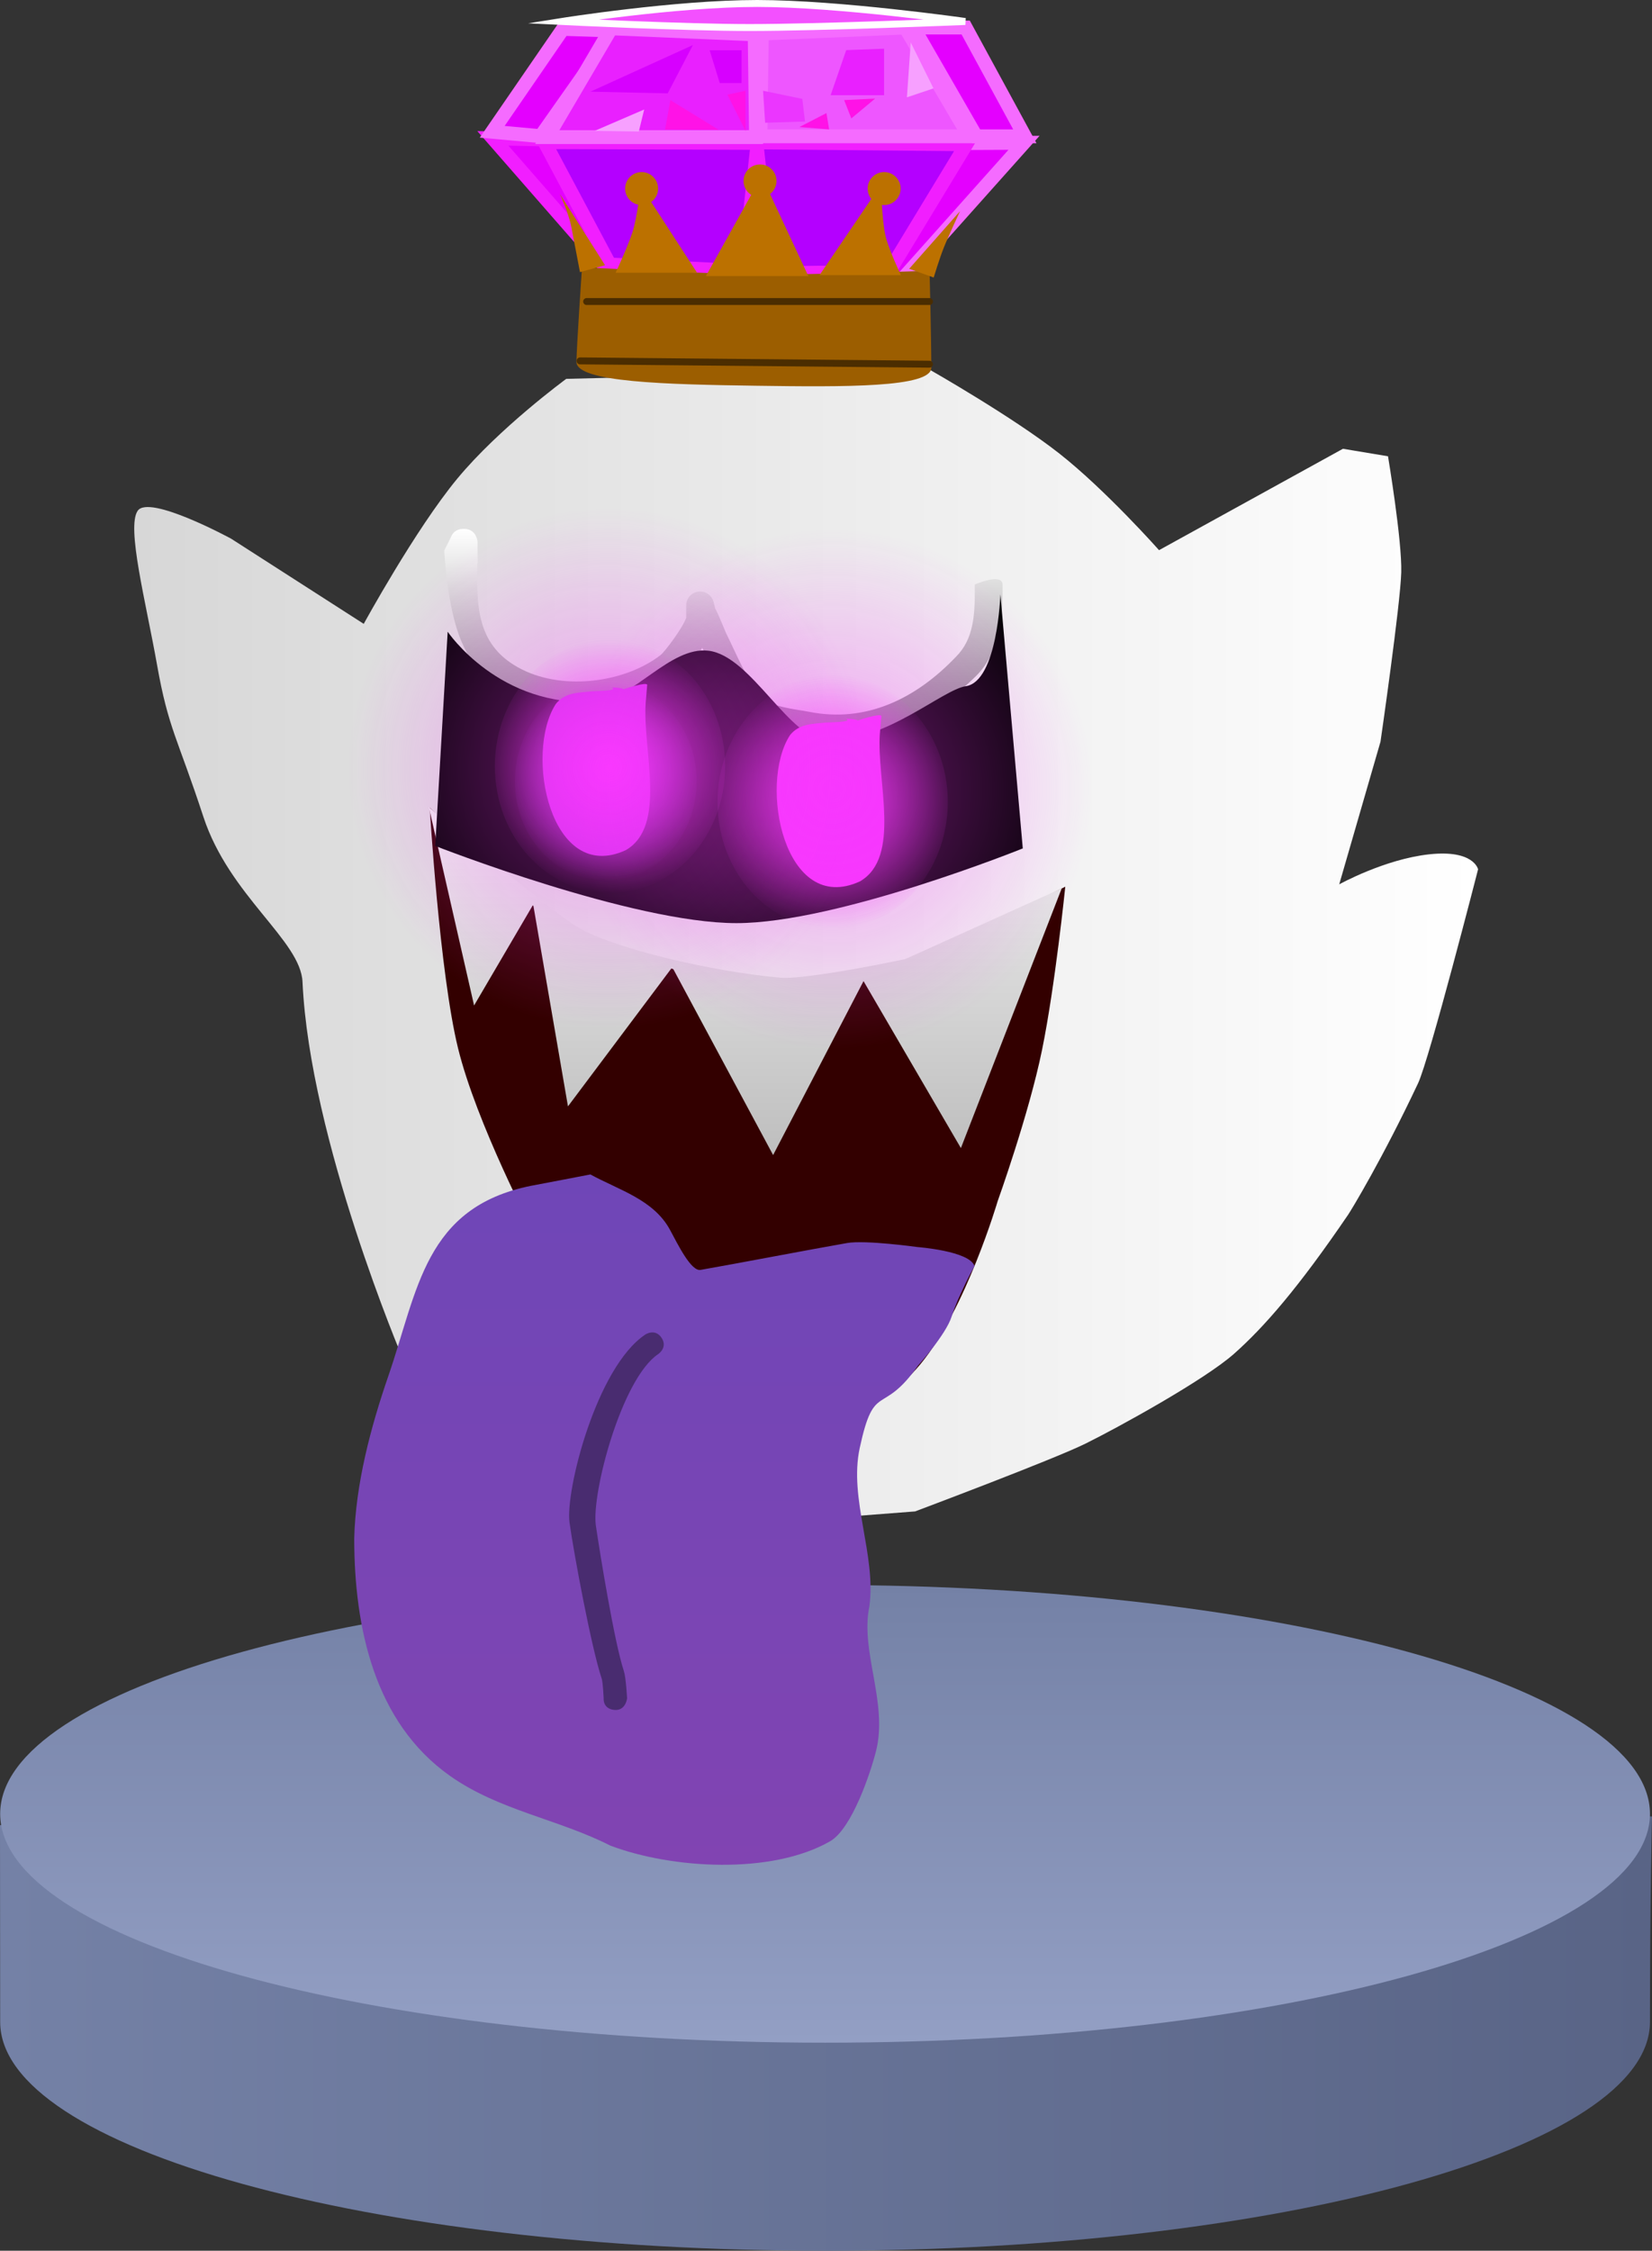 <svg version="1.1" xmlns="http://www.w3.org/2000/svg" xmlns:xlink="http://www.w3.org/1999/xlink" width="119.159" height="162.276" viewBox="0,0,119.159,162.276"><rect x="0" y="0" width="119.159" height="162.276" fill="#333333" stroke="none"/><defs><linearGradient x1="180.988" y1="247.167" x2="300.147" y2="247.167" gradientUnits="userSpaceOnUse" id="color-1"><stop offset="0" stop-color="#7481a6"/><stop offset="1" stop-color="#596486"/></linearGradient><linearGradient x1="240.5" y1="217" x2="240.5" y2="250" gradientUnits="userSpaceOnUse" id="color-2"><stop offset="0" stop-color="#7481a6"/><stop offset="1" stop-color="#939fc4"/></linearGradient><linearGradient x1="287.603" y1="170.754" x2="190.672" y2="170.754" gradientUnits="userSpaceOnUse" id="color-3"><stop offset="0" stop-color="#ffffff"/><stop offset="1" stop-color="#d7d7d7"/></linearGradient><linearGradient x1="228.907" y1="187.4" x2="228.907" y2="237.173" gradientUnits="userSpaceOnUse" id="color-4"><stop offset="0" stop-color="#6f46b7"/><stop offset="1" stop-color="#8144b2"/></linearGradient><linearGradient x1="234.872" y1="161.673" x2="234.872" y2="186.002" gradientUnits="userSpaceOnUse" id="color-5"><stop offset="0" stop-color="#efefef"/><stop offset="1" stop-color="#bebebe"/></linearGradient><linearGradient x1="233.169" y1="140.856" x2="233.169" y2="156.247" gradientUnits="userSpaceOnUse" id="color-6"><stop offset="0" stop-color="#ffffff"/><stop offset="1" stop-color="#7c7c7c"/></linearGradient><radialGradient cx="241.049" cy="160.55" r="9.159" gradientUnits="userSpaceOnUse" id="color-7"><stop offset="0" stop-color="#f938ff"/><stop offset="1" stop-color="#f938ff" stop-opacity="0"/></radialGradient><radialGradient cx="224.681" cy="159.046" r="7.183" gradientUnits="userSpaceOnUse" id="color-8"><stop offset="0" stop-color="#8128b4"/><stop offset="1" stop-color="#8128b4" stop-opacity="0"/></radialGradient><radialGradient cx="236.685" cy="84.268" r="15.684" gradientUnits="userSpaceOnUse" id="color-9"><stop offset="0" stop-color="#fabdff"/><stop offset="1" stop-color="#f350ff"/></radialGradient><radialGradient cx="224.987" cy="157.967" r="9.159" gradientUnits="userSpaceOnUse" id="color-10"><stop offset="0" stop-color="#f938ff"/><stop offset="1" stop-color="#f938ff" stop-opacity="0"/></radialGradient><radialGradient cx="241.012" cy="159.613" r="18.759" gradientUnits="userSpaceOnUse" id="color-11"><stop offset="0" stop-color="#f938ff" stop-opacity="0.443"/><stop offset="1" stop-color="#f938ff" stop-opacity="0"/></radialGradient><radialGradient cx="224.841" cy="158.103" r="18.759" gradientUnits="userSpaceOnUse" id="color-12"><stop offset="0" stop-color="#f938ff" stop-opacity="0.443"/><stop offset="1" stop-color="#f938ff" stop-opacity="0"/></radialGradient></defs><g transform="translate(-180.988,-102.724)"><g data-paper-data="{&quot;isPaintingLayer&quot;:true}" fill-rule="nonzero" stroke-linejoin="miter" stroke-miterlimit="10" stroke-dasharray="" stroke-dashoffset="0" style="mix-blend-mode: normal"><path d="M300,248.5c0,9.113 -26.639,16.5 -59.5,16.5c-32.861,0 -59.5,-7.387 -59.5,-16.5c0,-3.062 -0.012,-14.185 -0.012,-14.185l60.179,-4.982l58.98,4.359c0,0 -0.147,5.695 -0.147,14.808z" data-paper-data="{&quot;origPos&quot;:null}" fill="url(#color-1)" stroke="none" stroke-width="2" stroke-linecap="butt"/><path d="M300,233.5c0,9.113 -26.639,16.5 -59.5,16.5c-32.861,0 -59.5,-7.387 -59.5,-16.5c0,-9.113 26.639,-16.5 59.5,-16.5c32.861,0 59.5,7.387 59.5,16.5z" data-paper-data="{&quot;origPos&quot;:null}" fill="url(#color-2)" stroke="none" stroke-width="2" stroke-linecap="butt"/><g><path d="M248.076,129.395c0,0 5.99,3.406 9.332,6.036c3.342,2.63 7.182,6.959 7.182,6.959l13.266,-7.31l3.249,0.541c0,0 1.016,6.054 0.956,8.361c-0.061,2.307 -1.497,12.215 -1.497,12.215l-2.978,10.288c0,0 3.27,-1.817 6.497,-2.166c3.228,-0.349 3.519,1.083 3.519,1.083c0,0 -3.503,13.675 -4.332,15.432c-2.557,5.424 -4.812,9.133 -5.039,9.466c-3.599,5.289 -6.078,8.122 -8.227,10.026c-2.149,1.904 -8.389,5.331 -10.716,6.48c-2.327,1.15 -12.296,4.89 -12.296,4.89l-5.395,0.415l-19.101,-3.699l-12.445,-7.714c0,0 -6.729,-15.803 -7.242,-27.176c-0.135,-2.997 -5.28,-6.204 -7.15,-11.906c-1.87,-5.702 -2.525,-6.347 -3.339,-10.934c-0.814,-4.587 -2.221,-9.938 -1.401,-11.131c0.827,-1.204 6.741,2.012 6.741,2.012l9.565,6.141c0,0 3.716,-6.803 6.741,-10.462c3.026,-3.659 7.866,-7.203 7.866,-7.203" data-paper-data="{&quot;index&quot;:null}" fill="url(#color-3)" stroke="#ffffff" stroke-width="0" stroke-linecap="round"/><path d="M219.456,191.527c0,0 -4.108,-7.82 -5.435,-13.249c-1.327,-5.429 -2.038,-17.325 -2.038,-17.325c0,0 4.494,4.367 7.526,7.129c2.9,2.642 5.904,3.094 8.638,4.061c2.734,0.967 6.863,1.831 9.329,1.599c2.467,-0.231 6.185,0.278 10.16,-1.913c3.383,-1.865 10.19,-5.174 10.19,-5.174c0,0 -0.728,7.137 -1.677,11.774c-0.949,4.637 -3.198,10.892 -3.198,10.892c0,0 -2.282,7.768 -5.566,11.749c-3.284,3.981 -7.663,4.286 -7.663,4.286l-9.758,-2.627l-6.005,-4.128z" data-paper-data="{&quot;index&quot;:null}" fill="#330000" stroke="#000000" stroke-width="0" stroke-linecap="round"/><path d="M249.631,197.64c-0.41,1.305 -2.425,3.544 -2.425,3.544c-2.616,3.724 -3.154,1.054 -4.207,5.945c-0.791,3.675 1.2,7.689 0.699,11.412c-0.681,3.235 1.354,6.942 0.483,10.413c-0.39,1.555 -1.74,5.622 -3.322,6.527c-4.243,2.428 -11.418,1.98 -15.843,0.312c-3.772,-1.918 -8.042,-2.538 -11.57,-5.03c-5.467,-3.861 -6.901,-10.704 -6.908,-17.115c0.096,-3.94 1.207,-8.085 2.457,-11.703c2.141,-6.199 2.613,-12.177 10.293,-13.725c0.391,-0.068 4.285,-0.82 4.285,-0.82c2.051,1.125 4.564,1.811 5.743,3.997c0.584,1.083 1.524,3.004 2.203,2.885c2.893,-0.506 7.673,-1.431 10.566,-1.936c1.329,-0.232 5.088,0.29 5.088,0.29c0,0 3.754,0.281 4.105,1.37c0,0 -1.18,2.149 -1.647,3.635z" data-paper-data="{&quot;origRot&quot;:0,&quot;index&quot;:null}" fill="url(#color-4)" stroke="none" stroke-width="NaN" stroke-linecap="none"/><path d="M239.318,160.797c-0.842,-0.062 -0.78,-0.905 -0.78,-0.905l-0.115,-0.163c0,-1.002 0.221,-1.93 0.344,-2.92c0,0 0.105,-0.838 0.943,-0.733c0.838,0.105 0.733,0.943 0.733,0.943c-0.115,0.92 -0.331,1.786 -0.331,2.71l0.11,0.288c0,0 -0.062,0.842 -0.905,0.78z" data-paper-data="{&quot;index&quot;:null}" fill="#c833e5" stroke="none" stroke-width="0.5" stroke-linecap="butt"/><path d="M221.489,158.191l-0.006,-0.012c0,-1.011 0.118,-1.927 0.363,-2.907c0,0 0.205,-0.819 1.024,-0.614c0.819,0.205 0.614,1.024 0.614,1.024c-0.213,0.851 -0.313,1.622 -0.313,2.497l-0.006,0.213c0,0 -0.101,0.838 -0.939,0.738c-0.838,-0.101 -0.738,-0.939 -0.738,-0.939z" data-paper-data="{&quot;index&quot;:null}" fill="#c833e5" stroke="none" stroke-width="0.5" stroke-linecap="butt"/><path d="M224.386,223.745c-0.736,-2.209 -1.993,-8.924 -2.317,-11.237c-0.319,-2.272 1.937,-11.213 5.465,-13.565c0,0 0.703,-0.468 1.171,0.234c0.468,0.703 -0.234,1.171 -0.234,1.171c-2.655,1.77 -4.836,10.094 -4.503,12.369c0.309,2.108 1.348,8.475 2.021,10.493c0.149,0.447 0.231,1.956 0.231,1.956c0,0 -0.091,0.926 -0.931,0.84c-0.84,-0.086 -0.758,-0.84 -0.758,-0.84c0,0 -0.052,-1.146 -0.144,-1.422z" data-paper-data="{&quot;index&quot;:null}" fill="#492c70" stroke="none" stroke-width="0.5" stroke-linecap="butt"/><path d="M211.923,160.921c0,0 7.997,6.886 10.534,8.528c2.537,1.642 10.042,3.35 14.798,3.762c1.95,0.169 9.029,-1.338 9.029,-1.338l11.287,-5.1l-7.274,18.727l-7.023,-12.039l-6.521,12.541l-7.274,-13.544l-7.524,10.033l-2.508,-14.547l-4.264,7.274l-3.261,-14.296z" data-paper-data="{&quot;index&quot;:null}" fill="url(#color-5)" stroke="#b7b7b7" stroke-width="0" stroke-linecap="round"/><path d="M253.306,144.883c0.001,-0.009 0.001,-0.014 0.001,-0.014v0.502c0,2.208 -0.284,4.462 -1.924,6.102c-3.466,3.364 -7.559,5.515 -12.444,4.538c-1.221,-0.244 -2.434,-0.443 -3.54,-1.059c-1.823,-1.015 -2.856,-3.697 -3.759,-5.524c-0.468,0.844 -1.095,1.602 -1.809,2.138c-3.224,2.315 -8.284,3.124 -12.086,1.223c-1.75,-0.875 -2.643,-1.952 -3.439,-3.74c-1.086,-2.439 -1.273,-6.636 -1.273,-6.636l0.475,-0.949c0.105,-0.281 0.351,-0.609 0.924,-0.609c0.597,0 0.839,0.356 0.937,0.643c0.043,0.112 0.066,0.233 0.066,0.36v1.505h-0.019c-0.055,3.155 -0.037,5.998 3.227,7.63c3.088,1.544 7.456,0.915 9.985,-1.034c0.294,-0.221 1.56,-1.897 1.856,-2.688v-0.898v0c0,-0.554 0.449,-1.003 1.003,-1.003c0.477,0 0.877,0.334 0.978,0.78l0.12,0.481c0.076,0.026 0.733,1.663 0.802,1.801c0.723,1.446 1.448,3.299 2.508,4.515c0.671,0.769 2.48,0.904 3.438,1.095c4.152,0.83 7.759,-0.965 10.631,-3.989c1.246,-1.246 1.336,-3.01 1.336,-4.683v-0.502c0,0 1.988,-0.879 2.005,0.014z" data-paper-data="{&quot;index&quot;:null}" fill="url(#color-6)" stroke="none" stroke-width="0.5" stroke-linecap="butt"/><path d="M254.761,163.894c0,0 -13.352,5.387 -20.651,5.387c-7.538,0 -21.729,-5.567 -21.729,-5.567l0.898,-15.444c0,0 3.731,5.554 10.802,5.034c2.613,-0.192 5.233,-3.98 8,-3.664c3.117,0.356 5.867,6.512 8.674,6.507c4.212,-0.008 8.217,-3.698 9.9,-3.95c2.29,-0.342 2.491,-6.621 2.491,-6.621l1.616,18.317z" data-paper-data="{&quot;index&quot;:null}" fill="#000000" stroke="none" stroke-width="0" stroke-linecap="butt"/><path d="M232.741,160.55c0,-5.059 3.719,-9.159 8.307,-9.159c4.588,0 8.307,4.101 8.307,9.159c0,5.059 -3.719,9.159 -8.307,9.159c-4.588,0 -8.307,-4.101 -8.307,-9.159z" data-paper-data="{&quot;index&quot;:null}" fill="url(#color-7)" stroke="none" stroke-width="0" stroke-linecap="butt"/><path d="M242.865,154.666c0,0 1.641,-0.549 1.695,-0.318l-0.108,1.277c-0.251,3.388 1.575,8.902 -1.436,10.645c-5.443,2.504 -7.348,-6.99 -5.046,-10.542c0.658,-0.828 1.632,-0.811 2.59,-0.906c0.283,-0.028 1.993,-0.02 1.448,-0.277c0,0 0.648,-0.001 0.856,0.121z" data-paper-data="{&quot;origRot&quot;:0,&quot;index&quot;:null}" fill="#f637fd" stroke="none" stroke-width="0.5" stroke-linecap="butt"/><path d="M224.681,151.863c3.62,0 6.555,3.216 6.555,7.183c0,3.967 -2.935,7.183 -6.555,7.183c-3.62,0 -6.555,-3.216 -6.555,-7.183c0,-3.967 2.935,-7.183 6.555,-7.183z" data-paper-data="{&quot;index&quot;:null}" fill="url(#color-8)" stroke="none" stroke-width="0" stroke-linecap="butt"/><path d="M225.976,152.414c0,0 1.641,-0.549 1.695,-0.318l-0.108,1.277c-0.251,3.388 1.575,8.902 -1.436,10.645c-5.443,2.504 -7.348,-6.99 -5.046,-10.542c0.658,-0.828 1.632,-0.811 2.59,-0.906c0.283,-0.028 1.993,-0.02 1.448,-0.277c0,0 0.648,-0.001 0.856,0.121z" data-paper-data="{&quot;origRot&quot;:0,&quot;index&quot;:null}" fill="#c833e5" stroke="none" stroke-width="0.5" stroke-linecap="butt"/><g data-paper-data="{&quot;index&quot;:null}"><path d="M226.722,124.356l-10.184,-11.656l9.019,0.193l2.055,9.182z" data-paper-data="{&quot;index&quot;:null}" fill="#e400ff" stroke="#f11eff" stroke-width="1" stroke-linecap="butt"/><path d="M243.354,122.283l1.85,-9.221l9.646,-0.042l-10.912,12.223z" fill="#e400ff" stroke="#f56bff" stroke-width="1" stroke-linecap="butt"/><path d="M224.966,121.794l-4.696,-8.821l15.364,0.054l-1.001,9.25z" data-paper-data="{&quot;index&quot;:null}" fill="#b400ff" stroke="#f11eff" stroke-width="1" stroke-linecap="butt"/><path d="M236.58,122.429l-1.034,-9.437l15.142,0.133l-5.579,9.196z" fill="#b400ff" stroke="#f11eff" stroke-width="1" stroke-linecap="butt"/><path d="M222.568,128.821c0,-0.938 0.401,-6.832 0.401,-6.832c0,0 8.569,0.474 12.788,0.516c4.135,0.042 12.281,-0.264 12.281,-0.264c0,0 0.126,5.012 0.126,6.996c0,1.441 -6.284,1.389 -12.625,1.299c-6.456,-0.092 -12.971,-0.248 -12.971,-1.715z" fill="#9c5e00" stroke="none" stroke-width="0" stroke-linecap="butt"/><path d="M231.906,122.627l4.021,-7.208l3.366,7.208z" fill="#bc7100" stroke="none" stroke-width="0" stroke-linecap="butt"/><path d="M225.396,122.388c0,0 0.896,-1.936 1.215,-2.933c0.332,-1.037 0.604,-3.311 0.604,-3.311l4.053,6.244z" fill="#bc7100" stroke="none" stroke-width="0" stroke-linecap="butt"/><path d="M240.099,122.561l4.436,-6.52c0,0 0.058,2.608 0.335,3.73c0.244,0.989 1.101,2.79 1.101,2.79z" fill="#bc7100" stroke="none" stroke-width="0" stroke-linecap="butt"/><path d="M246.568,122.103l3.667,-4.153c0,0 -0.869,1.869 -1.168,2.622c-0.331,0.833 -0.731,2.161 -0.731,2.161z" fill="#bc7100" stroke="none" stroke-width="0" stroke-linecap="butt"/><path d="M222.822,122.344c0,0 -0.417,-2.176 -0.621,-3.239c-0.198,-1.032 -0.837,-2.408 -0.837,-2.408l3.268,5.15z" data-paper-data="{&quot;index&quot;:null}" fill="#bc7100" stroke="none" stroke-width="0" stroke-linecap="butt"/><path d="M244.761,117.509c-0.657,0 -1.189,-0.532 -1.189,-1.189c0,-0.657 0.532,-1.189 1.189,-1.189c0.657,0 1.189,0.532 1.189,1.189c0,0.657 -0.532,1.189 -1.189,1.189z" fill="#bc7100" stroke="none" stroke-width="0.5" stroke-linecap="butt"/><path d="M235.808,116.958c-0.657,0 -1.189,-0.532 -1.189,-1.189c0,-0.657 0.532,-1.189 1.189,-1.189c0.657,0 1.189,0.532 1.189,1.189c0,0.657 -0.532,1.189 -1.189,1.189z" fill="#bc7100" stroke="none" stroke-width="0.5" stroke-linecap="butt"/><path d="M227.268,117.509c-0.657,0 -1.189,-0.532 -1.189,-1.189c0,-0.657 0.532,-1.189 1.189,-1.189c0.657,0 1.189,0.532 1.189,1.189c0,0.657 -0.532,1.189 -1.189,1.189z" fill="#bc7100" stroke="none" stroke-width="0.5" stroke-linecap="butt"/><path d="M251.396,112.552l-4.517,-7.844h3.764l4.266,7.844z" fill="#e400ff" stroke="#f56bff" stroke-width="1" stroke-linecap="butt"/><path d="M216.491,112.225l5.101,-7.417l3.754,0.122l-5.358,7.612z" data-paper-data="{&quot;index&quot;:null}" fill="#e400ff" stroke="#f56bff" stroke-width="1" stroke-linecap="butt"/><path d="M235.838,112.552l0.099,-7.408l10.348,-0.436l4.609,7.844z" fill="#ee56ff" stroke="#f56bff" stroke-width="1" stroke-linecap="butt"/><path d="M220.465,112.609l4.609,-7.844l10.348,0.436l0.099,7.408z" data-paper-data="{&quot;index&quot;:null}" fill="#e920ff" stroke="#f56bff" stroke-width="1" stroke-linecap="butt"/><path d="M250.612,104.273c0,0 -10.551,0.436 -15.558,0.436c-4.673,0 -13.551,-0.436 -13.551,-0.436c0,0 8.178,-1.299 14.101,-1.299c5.922,0 15.008,1.299 15.008,1.299z" fill="url(#color-9)" stroke="#ffffff" stroke-width="0.5" stroke-linecap="butt"/><path d="M223.58,109.332l7.385,-3.358l-1.816,3.482z" fill="#d700ff" stroke="none" stroke-width="0" stroke-linecap="butt"/><path d="M232.902,108.711l-0.726,-2.363h2.3v2.363z" fill="#d700ff" stroke="none" stroke-width="0" stroke-linecap="butt"/><path d="M246.404,109.741l0.276,-3.957l1.64,3.313z" fill="#f7a0ff" stroke="none" stroke-width="0" stroke-linecap="butt"/><path d="M240.901,109.588l1.125,-3.25l2.731,-0.102v3.351z" fill="#e920ff" stroke="none" stroke-width="0" stroke-linecap="butt"/><path d="M236.027,109.267l2.832,0.588l0.194,1.631l-2.875,0.087z" fill="#eb36ff" stroke="none" stroke-width="0" stroke-linecap="butt"/><path d="M233.457,109.547l1.308,-0.282v2.905z" fill="#ff12e7" stroke="none" stroke-width="0" stroke-linecap="butt"/><path d="M232.827,112.081l-3.868,-0.02l0.384,-2.118z" data-paper-data="{&quot;index&quot;:null}" fill="#ff12e7" stroke="none" stroke-width="0" stroke-linecap="butt"/><path d="M242.395,111.261l-0.52,-1.321l2.238,-0.109z" fill="#ff12e7" stroke="none" stroke-width="0" stroke-linecap="butt"/><path d="M238.65,111.883l1.95,-1.006l0.194,1.178z" data-paper-data="{&quot;index&quot;:null}" fill="#ff12e7" stroke="none" stroke-width="0" stroke-linecap="butt"/><path d="M227.066,112.206l-3.191,-0.045l3.579,-1.543z" data-paper-data="{&quot;index&quot;:null}" fill="#f7a0ff" stroke="none" stroke-width="0" stroke-linecap="butt"/><path d="M248.029,124.464h-24.726" fill="none" stroke="#4b2d00" stroke-width="0.5" stroke-linecap="round"/><path d="M222.828,128.744l25.201,0.238" fill="none" stroke="#4b2d00" stroke-width="0.5" stroke-linecap="round"/></g><path d="M224.987,148.807c4.588,0 8.307,4.101 8.307,9.159c0,5.059 -3.719,9.159 -8.307,9.159c-4.588,0 -8.307,-4.101 -8.307,-9.159c0,-5.059 3.719,-9.159 8.307,-9.159z" data-paper-data="{&quot;index&quot;:null}" fill="url(#color-10)" stroke="none" stroke-width="0" stroke-linecap="butt"/></g><path d="M222.253,159.613c0,-10.36 8.399,-18.759 18.759,-18.759c10.36,0 18.759,8.399 18.759,18.759c0,10.36 -8.399,18.759 -18.759,18.759c-10.36,0 -18.759,-8.399 -18.759,-18.759z" fill="url(#color-11)" stroke="none" stroke-width="0" stroke-linecap="butt"/><path d="M206.081,158.103c0,-10.36 8.399,-18.759 18.759,-18.759c10.36,0 18.759,8.399 18.759,18.759c0,10.36 -8.399,18.759 -18.759,18.759c-10.36,0 -18.759,-8.399 -18.759,-18.759z" fill="url(#color-12)" stroke="none" stroke-width="0" stroke-linecap="butt"/></g></g></svg>
